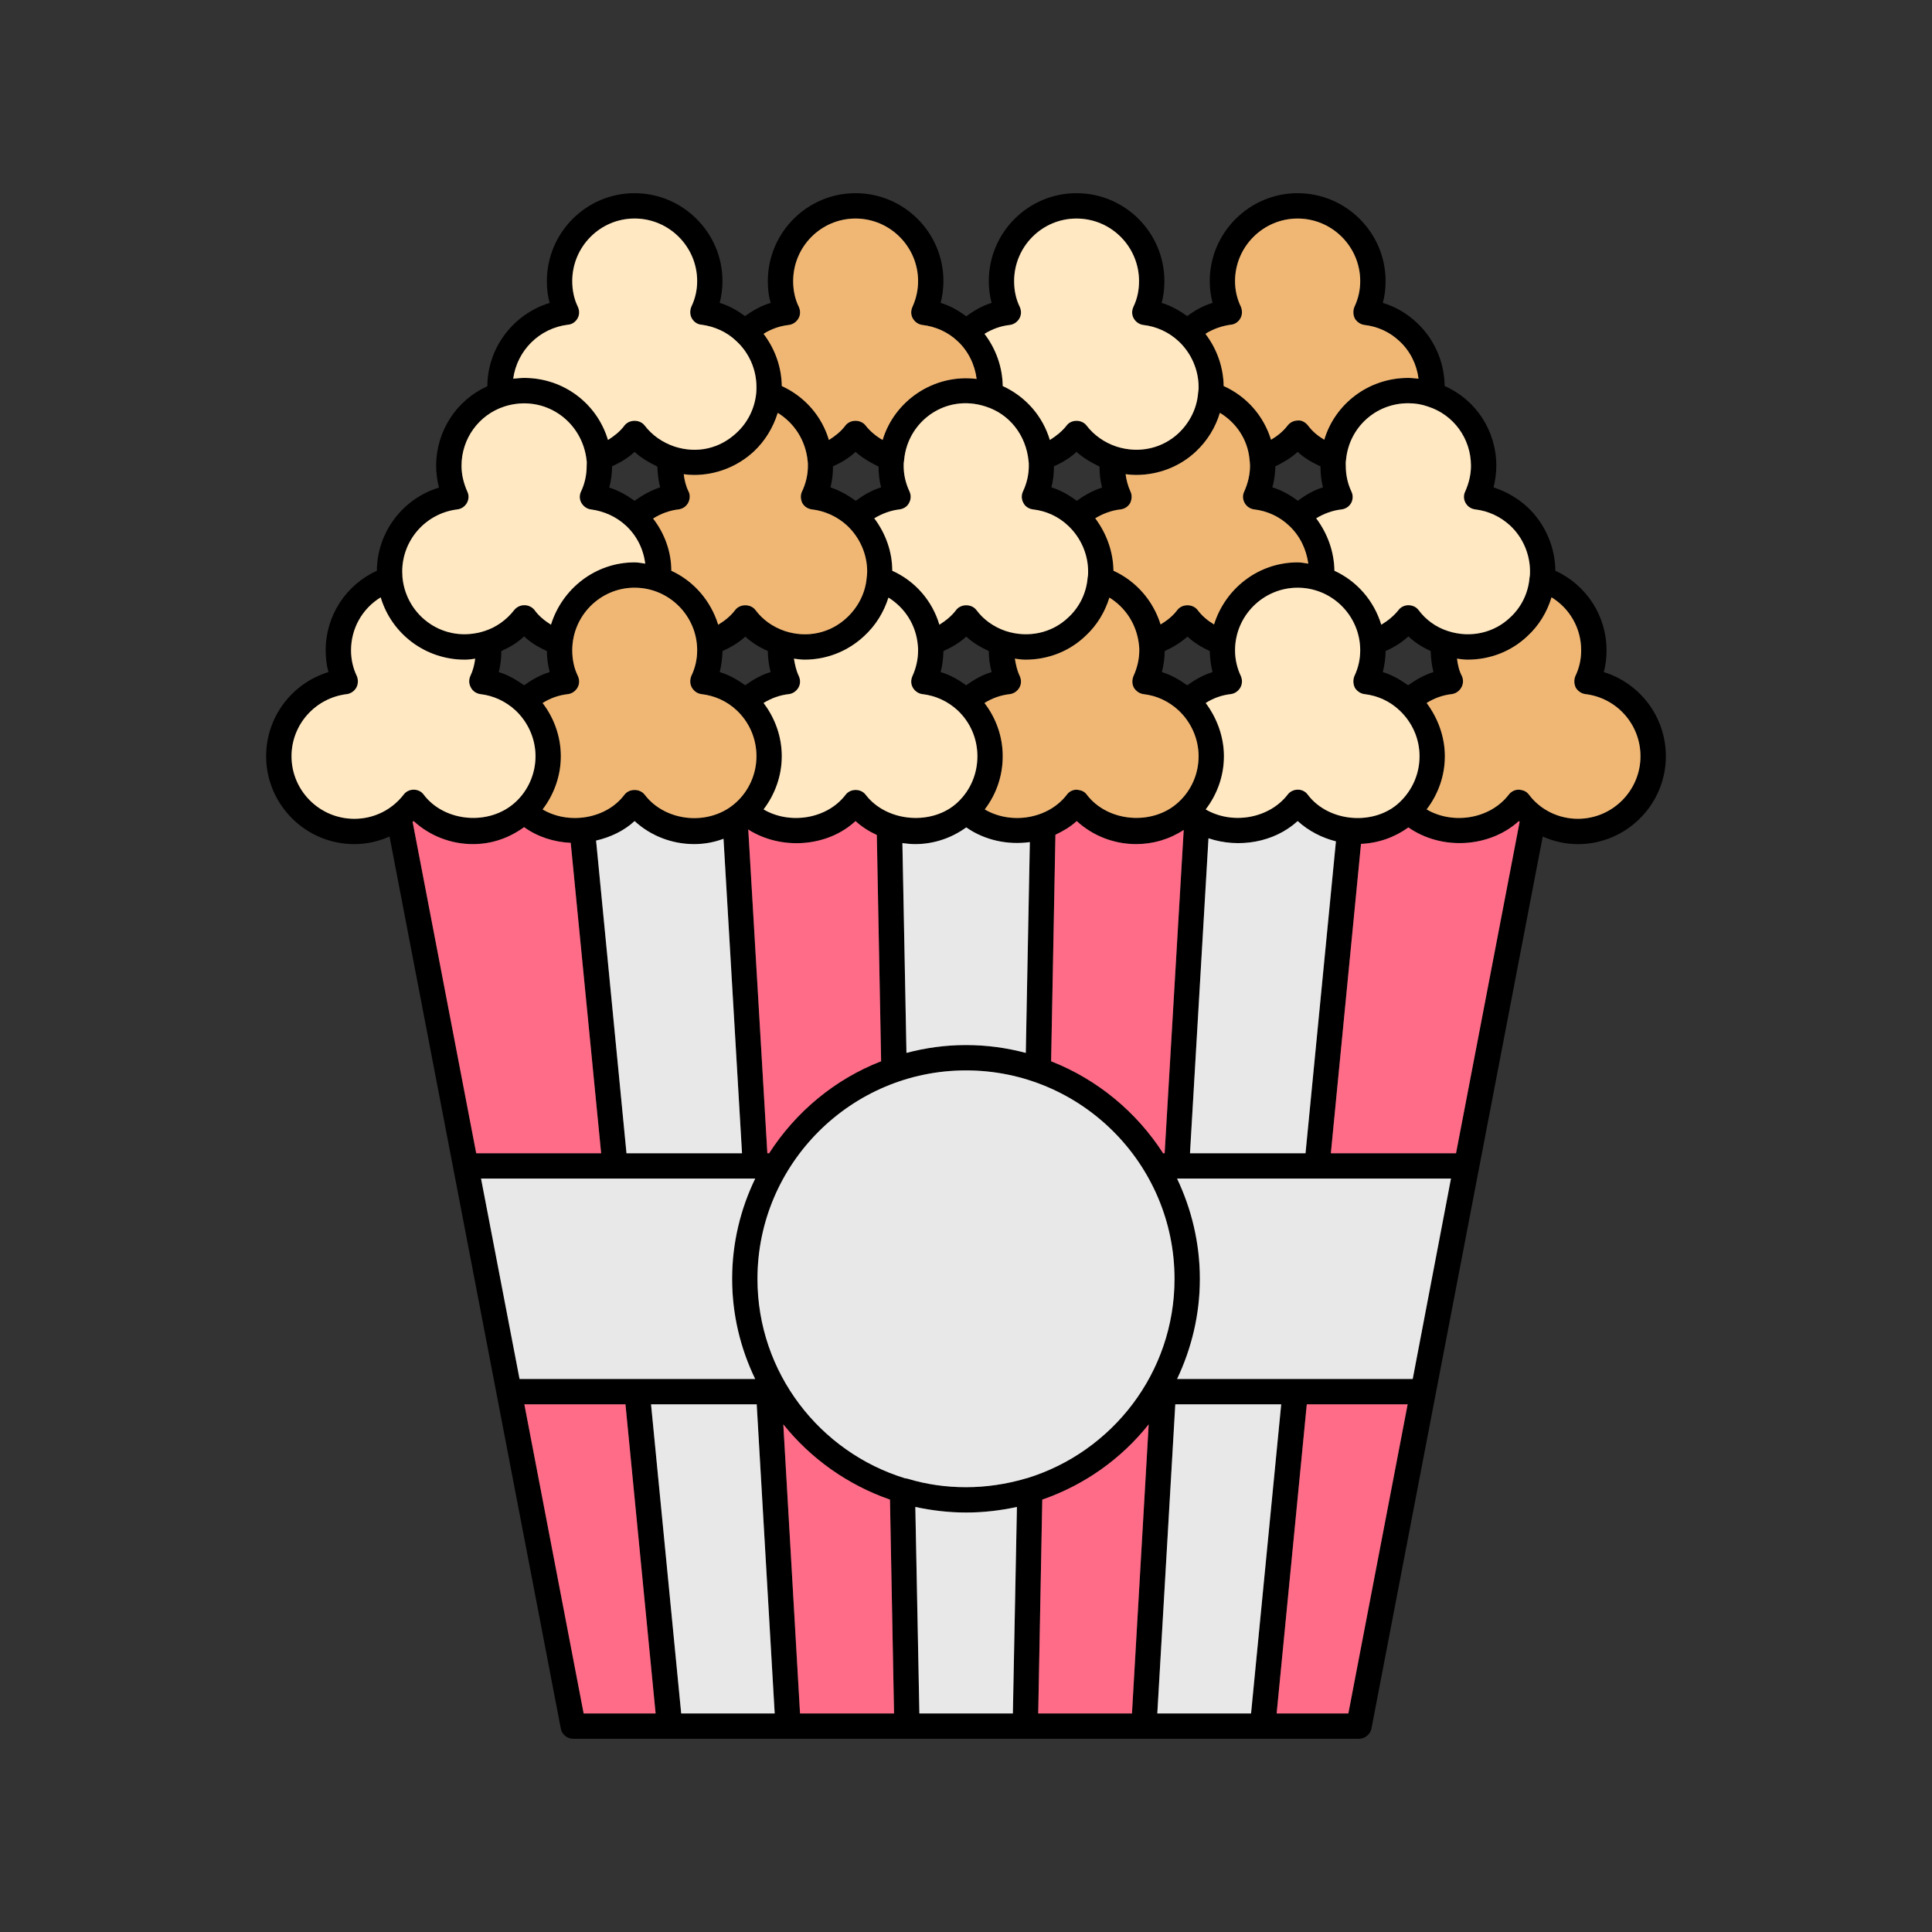 <svg id="Layer_1" enable-background="new 0 0 100 100" viewBox="0 0 100 100" xmlns="http://www.w3.org/2000/svg"><rect x="0" y="0" width="100" height="100" fill="#333333" stroke="none"/><g><path d="m83.01 34.787c.105-.367.144-.747.144-1.128 0-1.797-1.049-3.384-2.649-4.118-.013-1.246-.538-2.439-1.443-3.292-.511-.472-1.115-.813-1.757-1.023.092-.367.144-.748.144-1.115 0-1.823-1.062-3.423-2.675-4.131-.013-1.233-.525-2.426-1.443-3.279-.511-.485-1.102-.826-1.757-1.023.105-.38.144-.748.144-1.128 0-2.505-2.046-4.551-4.551-4.551s-4.551 2.046-4.551 4.551c0 .394.053.761.144 1.128-.485.144-.918.394-1.311.682-.407-.288-.839-.538-1.325-.682.105-.367.144-.748.144-1.128 0-2.505-2.033-4.551-4.551-4.551-2.505 0-4.538 2.046-4.538 4.551 0 .394.052.761.144 1.128-.472.144-.905.394-1.311.695-.407-.302-.839-.551-1.325-.695.092-.367.144-.735.144-1.128 0-2.505-2.033-4.551-4.551-4.551-2.505 0-4.538 2.046-4.538 4.551 0 .394.039.761.144 1.128-.485.144-.918.394-1.325.682-.394-.288-.826-.538-1.311-.682.092-.367.144-.735.144-1.128 0-2.505-2.046-4.551-4.551-4.551s-4.538 2.046-4.538 4.551c0 .394.039.761.144 1.128-1.875.577-3.213 2.308-3.226 4.315-1.6.721-2.649 2.321-2.649 4.118 0 .367.052.748.144 1.128-1.862.564-3.2 2.295-3.213 4.302-1.6.734-2.649 2.321-2.649 4.118 0 .38.039.761.144 1.128-1.889.577-3.226 2.321-3.226 4.354 0 2.505 2.046 4.551 4.564 4.551.643 0 1.259-.144 1.823-.394l8.866 46.177c.055.302.33.525.645.525h40.656c.315 0 .59-.223.656-.524l8.866-46.177c.564.249 1.18.394 1.823.394 2.505 0 4.551-2.046 4.551-4.551-.001-2.034-1.339-3.778-3.214-4.355zm-6.872-10.676c0 .446-.105.892-.302 1.338-.092.184-.079.407.026.59.105.184.288.302.498.328.669.079 1.298.367 1.81.84.656.616 1.023 1.482 1.023 2.374 0 .092 0 .197-.026.328-.066.787-.42 1.521-1.01 2.059-.826.787-2.046 1.076-3.213.695-.616-.197-1.141-.577-1.521-1.088-.118-.157-.315-.249-.525-.249-.197 0-.393.092-.511.249-.249.315-.551.551-.892.761-.38-1.246-1.259-2.256-2.426-2.793-.013-.984-.354-1.928-.944-2.715.393-.236.839-.407 1.311-.459.21-.026.393-.144.498-.328.105-.197.105-.42.013-.603-.197-.42-.289-.865-.289-1.325 0-.092-.013-.17.013-.315.157-1.666 1.534-2.925 3.213-2.925.367 0 .695.053 1.023.17 1.326.419 2.231 1.652 2.231 3.068zm-15.135 17.404c-1.325 1.233-3.659 1.049-4.748-.38-.118-.17-.289-.236-.525-.262-.197 0-.393.092-.511.262-.97 1.259-2.885 1.561-4.249.761.603-.787.931-1.744.931-2.754s-.341-1.967-.944-2.754c.394-.249.839-.407 1.311-.459.21-.026.394-.157.498-.341.105-.183.105-.406.013-.603-.131-.275-.197-.577-.249-.892.184.026.367.052.551.052 1.167 0 2.269-.433 3.095-1.22.603-.551 1.023-1.259 1.246-1.993.852.525 1.429 1.416 1.534 2.479.013.092.013.17.013.249 0 .446-.105.905-.302 1.338-.079.197-.079.42.026.603.105.17.289.302.498.328.682.079 1.298.367 1.81.839.656.617 1.036 1.482 1.036 2.374.002.904-.365 1.756-1.034 2.373zm.263 1.443v.039l-.984 16.695h-.079c-1.377-2.138-3.397-3.816-5.797-4.761l.223-11.725c.393-.184.774-.407 1.102-.708.826.761 1.928 1.193 3.069 1.193.879.001 1.731-.248 2.466-.733zm-23.148-1.443c-1.351 1.259-3.659 1.049-4.748-.38-.249-.328-.8-.328-1.049 0-.944 1.259-2.885 1.561-4.236.761.603-.787.944-1.757.944-2.754s-.341-1.967-.944-2.754c.394-.249.839-.407 1.311-.459.21-.026.394-.157.498-.341.106-.185.106-.408.014-.604-.197-.407-.288-.852-.288-1.325 0-1.784 1.443-3.239 3.226-3.239 1.784 0 3.239 1.456 3.239 3.239 0 .472-.105.918-.302 1.325-.079.197-.079.42.026.603.105.184.289.315.498.341.682.079 1.325.367 1.823.839.656.617 1.023 1.469 1.023 2.374.001.905-.379 1.771-1.035 2.374zm.289 18.177h-5.98l-1.574-16.184c.734-.171 1.443-.498 1.993-1.01.826.761 1.928 1.193 3.082 1.193.525 0 1.036-.092 1.521-.276zm-11.279-24.223c-.407-.288-.839-.538-1.311-.682.092-.354.131-.721.131-1.088.433-.197.839-.433 1.18-.761.341.328.748.564 1.18.761 0 .367.052.735.144 1.088-.485.144-.918.393-1.324.682zm7.987-9.102c.21-.026.393-.144.498-.328.105-.197.118-.42.026-.603-.144-.288-.21-.59-.249-.892.17.026.354.039.538.039 1.141 0 2.243-.433 3.082-1.207.59-.551 1.01-1.246 1.246-2.007.852.525 1.443 1.416 1.548 2.492.013.066.013.144.013.249 0 .459-.105.905-.302 1.325-.092.184-.079.407.013.603.105.184.289.302.498.328.682.079 1.325.38 1.823.84.656.616 1.036 1.482 1.036 2.374 0 .105-.013.223-.026.328-.066.774-.433 1.508-1.023 2.059-.852.8-2.046 1.076-3.213.695-.616-.21-1.141-.577-1.521-1.088-.249-.328-.8-.328-1.049 0-.236.315-.538.551-.879.761-.38-1.233-1.259-2.256-2.426-2.793 0-.97-.341-1.928-.944-2.702.393-.25.852-.42 1.311-.473zm-2.269-.446c-.407-.288-.826-.538-1.311-.682.092-.354.144-.721.144-1.102.433-.197.826-.433 1.167-.748.341.315.748.551 1.18.761.013.367.052.735.144 1.075-.485.159-.918.408-1.324.696zm14.229-.485c-.197-.42-.302-.865-.302-1.325 0-.092 0-.17.026-.315.184-1.993 2.151-3.436 4.223-2.754 1.233.393 2.085 1.482 2.216 2.82.013.079.013.157.013.249 0 .459-.105.905-.302 1.325-.092.197-.079.42.026.603.092.184.288.302.498.328.682.079 1.311.367 1.81.84.656.616 1.036 1.482 1.036 2.374 0 .092 0 .197-.026.328-.066.787-.42 1.521-1.01 2.059-.826.787-2.046 1.076-3.226.695-.616-.21-1.141-.577-1.521-1.088-.249-.328-.8-.328-1.049 0-.236.315-.538.551-.866.761-.367-1.233-1.246-2.256-2.439-2.793 0-.984-.341-1.928-.931-2.715.393-.236.839-.407 1.298-.459.21-.026.407-.144.498-.328.107-.185.12-.408.028-.605zm11.436 0c-.131-.288-.21-.59-.249-.892.184.026.354.039.538.039 1.167 0 2.269-.433 3.095-1.207.603-.564 1.023-1.259 1.246-2.007.852.511 1.443 1.39 1.534 2.413.013.105.026.21.026.328 0 .446-.105.892-.302 1.338-.092.184-.079.407.026.59.105.184.289.302.485.328.682.079 1.311.367 1.81.84.564.524.892 1.22.997 1.967-.184-.026-.367-.066-.551-.066-2.046 0-3.751 1.364-4.328 3.213-.328-.197-.616-.433-.852-.747-.249-.328-.8-.328-1.049 0-.223.302-.538.551-.866.747-.38-1.22-1.259-2.243-2.439-2.78-.013-.984-.354-1.928-.944-2.715.393-.236.839-.407 1.311-.459.21-.026.393-.144.498-.328.093-.195.106-.418.014-.602zm7.345-.21c.105-.354.144-.721.157-1.089.407-.197.813-.433 1.154-.748.341.315.748.551 1.18.748 0 .38.039.748.131 1.089-.472.144-.905.393-1.298.695-.406-.301-.839-.551-1.324-.695zm-3.095 9.561c-.472.144-.905.394-1.311.682-.407-.288-.839-.538-1.311-.682.092-.367.144-.721.144-1.088.433-.197.839-.446 1.18-.748.341.315.734.551 1.154.748.013.367.052.734.144 1.088zm-7.03-8.866c-.407-.302-.839-.551-1.311-.695.092-.354.131-.708.131-1.089.433-.197.839-.433 1.167-.748.354.315.761.551 1.193.761 0 .367.039.735.131 1.089-.471.145-.904.394-1.311.682zm-4.406 8.866c-.485.144-.918.394-1.311.682-.407-.288-.839-.538-1.325-.682.092-.354.131-.721.144-1.088.433-.197.839-.433 1.18-.748.341.315.748.551 1.167.748 0 .367.053.734.145 1.088zm-7.03-8.866c-.407-.288-.839-.538-1.311-.695.092-.341.131-.708.131-1.089.433-.197.839-.433 1.167-.748.354.315.761.551 1.193.761 0 .367.039.735.131 1.075-.472.145-.904.395-1.311.696zm-4.407 8.866c-.485.144-.918.394-1.311.682-.407-.288-.839-.538-1.325-.682.092-.354.131-.721.144-1.088.433-.197.839-.433 1.18-.748.341.315.735.551 1.167.748.001.367.054.734.145 1.088zm4.394 7.711c.328.302.708.538 1.102.721l.223 11.711c-2.4.931-4.42 2.623-5.797 4.761h-.092l-.984-16.695c0-.013-.013-.039-.013-.065 1.705 1.089 4.105.918 5.561-.433zm.525-1.364c-.249-.328-.787-.328-1.036 0-.957 1.259-2.885 1.561-4.249.761.603-.787.944-1.757.944-2.754s-.341-1.967-.944-2.754c.407-.249.839-.407 1.311-.459.21-.026.393-.157.498-.341.105-.183.105-.406.013-.603-.131-.275-.197-.577-.249-.892.184.026.367.052.551.052 1.141 0 2.243-.433 3.082-1.22.603-.551 1.023-1.246 1.259-1.993.839.525 1.43 1.403 1.521 2.479.013.092.013.17.013.249 0 .472-.105.918-.288 1.325-.092.197-.092.42.013.603.105.184.288.315.498.341.682.079 1.311.367 1.823.839.656.617 1.023 1.469 1.023 2.374s-.354 1.757-1.023 2.387c-1.298 1.22-3.672 1.036-4.76-.394zm2.557 2.558c.97 0 1.889-.315 2.649-.866.957.669 2.151.918 3.292.761l-.21 10.911c-.984-.262-2.02-.406-3.095-.406-1.062 0-2.098.144-3.082.406l-.21-10.859c.21.027.433.053.656.053zm15.187-.302c1.561.525 3.397.223 4.616-.892.564.511 1.246.866 1.98 1.049l-1.574 16.144h-5.98zm5.141-2.256c-.118-.17-.315-.262-.511-.262-.21 0-.407.092-.525.249-.97 1.259-2.885 1.574-4.249.774.603-.787.944-1.744.944-2.754 0-.997-.354-1.967-.944-2.754.393-.249.826-.407 1.298-.459.21-.026.393-.157.498-.341.105-.183.105-.406.026-.59-.197-.42-.302-.866-.302-1.338 0-1.784 1.456-3.239 3.239-3.239 1.784 0 3.239 1.456 3.239 3.239 0 .446-.092.892-.302 1.338-.079.197-.066.42.026.603.105.17.288.302.498.328.682.079 1.311.367 1.81.839.656.617 1.036 1.469 1.036 2.374s-.367 1.757-1.036 2.387c-1.283 1.22-3.657 1.049-4.745-.394zm5.193-5.665c-.407-.288-.839-.538-1.311-.682.092-.367.144-.734.144-1.088.433-.197.826-.433 1.18-.761.341.328.734.564 1.154.761.013.367.052.735.144 1.088-.471.144-.904.393-1.311.682zm-9.18-18.662c.21-.013.393-.144.498-.328s.105-.406.026-.603c-.197-.406-.302-.852-.302-1.325 0-1.783 1.456-3.239 3.239-3.239 1.784 0 3.239 1.456 3.239 3.239 0 .446-.092.892-.302 1.338-.079.197-.066.42.026.603.105.17.288.302.498.328.682.079 1.311.367 1.81.839.551.511.892 1.206.984 1.941-.17-.013-.354-.039-.538-.039-2.059 0-3.79 1.351-4.341 3.2-.328-.197-.616-.433-.839-.734-.131-.17-.341-.288-.525-.262-.21 0-.394.092-.525.249-.236.315-.538.551-.866.747-.38-1.233-1.259-2.243-2.452-2.78-.013-.984-.354-1.928-.944-2.702.396-.249.842-.407 1.314-.472zm-11.436.013c.21-.026.394-.157.498-.341.105-.184.105-.406.013-.603-.197-.406-.288-.852-.288-1.325 0-1.783 1.443-3.239 3.226-3.239 1.797 0 3.239 1.456 3.239 3.239 0 .472-.092.918-.289 1.325-.092.197-.092.42.013.603.105.184.289.315.498.341.682.079 1.311.367 1.823.839.656.616 1.036 1.482 1.036 2.374 0 .079 0 .17-.026.315-.066.8-.433 1.521-1.01 2.072-.826.774-2.02 1.075-3.213.695-.629-.21-1.167-.59-1.548-1.088-.249-.328-.8-.328-1.036 0-.236.302-.538.538-.866.747-.367-1.233-1.246-2.243-2.439-2.793-.013-.984-.354-1.928-.944-2.702.408-.249.841-.407 1.313-.459zm-11.436 0c.21-.026.393-.157.498-.341s.105-.406.013-.603c-.197-.406-.289-.852-.289-1.325 0-1.783 1.443-3.239 3.226-3.239s3.239 1.456 3.239 3.239c0 .472-.105.918-.288 1.325-.092.197-.092.42.013.603.105.184.288.315.498.341.682.079 1.325.367 1.823.839.551.511.892 1.22.984 1.954-2.229-.275-4.262 1.141-4.866 3.161-.341-.197-.643-.446-.879-.747-.249-.328-.8-.328-1.049 0-.223.302-.525.538-.852.747-.367-1.233-1.246-2.243-2.439-2.793-.013-.984-.354-1.928-.944-2.702.394-.249.84-.407 1.312-.459zm-11.436-.013c.21-.013.394-.144.498-.328.105-.184.105-.407.013-.604-.197-.406-.288-.852-.288-1.325 0-1.783 1.443-3.239 3.226-3.239 1.784 0 3.239 1.456 3.239 3.239 0 .472-.105.918-.302 1.325-.079.197-.079.42.026.603.105.184.289.315.498.328.682.092 1.325.38 1.81.852.656.603 1.036 1.469 1.036 2.374 0 .105 0 .197-.013.328-.079.774-.433 1.508-1.023 2.046-.852.8-2.02 1.089-3.2.708-.629-.21-1.167-.59-1.548-1.088-.249-.328-.8-.328-1.049 0-.223.302-.525.538-.852.747-.564-1.888-2.295-3.213-4.341-3.213-.184 0-.367.026-.564.039.198-1.442 1.339-2.609 2.834-2.792zm-5.718 9.56c.197-.026.38-.144.485-.328.105-.183.118-.406.026-.59-.197-.446-.302-.892-.302-1.338 0-1.403.892-2.636 2.216-3.069 2.046-.656 4.052.734 4.262 2.82.013.079 0 .157 0 .249 0 .459-.092.905-.289 1.325-.092.184-.092.407.013.59.105.184.288.315.485.341.695.092 1.325.38 1.823.84.564.524.905 1.22.997 1.967-.184-.026-.354-.066-.551-.066-2.033 0-3.751 1.364-4.328 3.226-.328-.21-.629-.446-.852-.761-.131-.157-.315-.249-.525-.249s-.393.092-.525.249c-.393.511-.931.892-1.534 1.088-2.085.669-4.052-.761-4.249-2.767 0-.092-.013-.197-.013-.315.002-1.625 1.221-3.015 2.861-3.212zm-5.338 16.013c-1.797 0-3.252-1.456-3.252-3.239 0-1.639 1.233-3.016 2.859-3.213.21-.026.393-.157.498-.341.092-.17.105-.394.026-.59-.21-.433-.302-.892-.302-1.338 0-1.141.59-2.164 1.534-2.741.564 1.888 2.308 3.226 4.354 3.226.184 0 .367-.026.538-.052-.039.315-.118.616-.249.892-.092.197-.079.42.026.603.092.184.288.315.498.341.669.079 1.298.367 1.81.839.656.617 1.036 1.482 1.036 2.374 0 .905-.38 1.771-1.036 2.374-1.351 1.246-3.672 1.036-4.748-.38-.118-.17-.315-.262-.525-.262-.197 0-.393.092-.511.249-.615.799-1.546 1.258-2.556 1.258zm3.016.158c.013-.013.039-.026.052-.039.826.761 1.928 1.193 3.069 1.193.971 0 1.875-.315 2.649-.879.708.511 1.561.774 2.413.813l1.574 16.066h-6.466zm3.541 18.465h14.19c-.761 1.574-1.193 3.331-1.193 5.194 0 1.849.433 3.607 1.193 5.18h-12.196zm5.312 27.686-3.069-16h5.233l1.561 16zm5.049 0-1.561-16h5.469l.931 16zm6.151 0-.866-14.964c1.416 1.77 3.331 3.134 5.521 3.895l.21 11.069zm11.016 0h-4.839l-.21-10.689c.852.183 1.731.288 2.623.288.905 0 1.784-.105 2.636-.288zm.604-12.145c-.957.276-1.98.433-3.03.433-1.036 0-2.046-.144-3.003-.433-.039-.013-.092-.026-.144-.026-4.42-1.351-7.646-5.469-7.646-10.321 0-5.954 4.852-10.793 10.793-10.793 5.954 0 10.793 4.839 10.793 10.793 0 4.852-3.226 8.97-7.659 10.321-.039 0-.065.013-.104.026zm5.56 12.145h-4.852l.21-11.069c2.19-.761 4.092-2.111 5.508-3.895zm1.312 0 .931-16h5.482l-1.561 16zm9.888 0h-3.711l1.561-16h5.22zm3.331-17.312h-12.196c.748-1.574 1.18-3.331 1.18-5.18 0-1.862-.433-3.62-1.18-5.194h14.177zm2.243-11.685h-6.479l1.561-16.013c.905-.039 1.744-.341 2.452-.852 1.705 1.193 4.184 1.062 5.718-.328l.039.039zm6.308-17.312c-.997 0-1.941-.459-2.531-1.246-.131-.17-.275-.236-.525-.262-.21 0-.393.092-.525.262-.97 1.259-2.885 1.561-4.249.761.603-.787.944-1.744.944-2.754 0-.997-.354-1.967-.944-2.754.393-.249.839-.407 1.298-.459.21-.026.394-.157.498-.341.105-.183.118-.406.026-.603-.144-.275-.21-.577-.249-.892.184.026.367.052.551.052 1.167 0 2.269-.433 3.095-1.22.603-.551 1.023-1.259 1.246-2.006.944.577 1.534 1.6 1.534 2.741 0 .446-.092.905-.302 1.338-.079.197-.066.42.026.603.105.17.288.302.498.328 1.626.197 2.846 1.574 2.846 3.213.002 1.784-1.453 3.239-3.237 3.239z"/><path d="m73.423 19.6c-.17-.013-.354-.039-.538-.039-2.059 0-3.79 1.351-4.341 3.2-.328-.197-.616-.433-.839-.734-.131-.17-.341-.288-.525-.262-.21 0-.394.092-.525.249-.236.315-.538.551-.866.747-.38-1.233-1.259-2.243-2.452-2.78-.013-.984-.354-1.928-.944-2.702.393-.249.839-.407 1.311-.472.21-.013.393-.144.498-.328s.105-.406.026-.603c-.197-.406-.302-.852-.302-1.325 0-1.783 1.456-3.239 3.239-3.239 1.784 0 3.239 1.456 3.239 3.239 0 .446-.092.892-.302 1.338-.079.197-.066.42.026.603.105.17.288.302.498.328.682.079 1.311.367 1.81.839.554.511.895 1.207.987 1.941z" fill="#f0b774"/><path d="m62.039 20.033c0 .079 0 .17-.026.315-.066.8-.433 1.521-1.01 2.072-.826.774-2.02 1.075-3.213.695-.629-.21-1.167-.59-1.548-1.088-.249-.328-.8-.328-1.036 0-.236.302-.538.538-.866.747-.367-1.233-1.246-2.243-2.439-2.793-.013-.984-.354-1.928-.944-2.702.407-.249.839-.407 1.311-.459.21-.026.394-.157.498-.341.105-.184.105-.406.013-.603-.197-.406-.288-.852-.288-1.325 0-1.783 1.443-3.239 3.226-3.239 1.797 0 3.239 1.456 3.239 3.239 0 .472-.092.918-.289 1.325-.092.197-.092.42.013.603.105.184.289.315.498.341.682.079 1.311.367 1.823.839.658.616 1.038 1.482 1.038 2.374z" fill="#ffe8c2"/><path d="m50.551 19.613c-2.229-.275-4.262 1.141-4.866 3.161-.341-.197-.643-.446-.879-.747-.249-.328-.8-.328-1.049 0-.223.302-.525.538-.852.747-.367-1.233-1.246-2.243-2.439-2.793-.013-.984-.354-1.928-.944-2.702.393-.249.839-.407 1.311-.459.21-.026.393-.157.498-.341s.105-.406.013-.603c-.197-.406-.289-.852-.289-1.325 0-1.783 1.443-3.239 3.226-3.239s3.239 1.456 3.239 3.239c0 .472-.105.918-.288 1.325-.092.197-.092.42.013.603.105.184.288.315.498.341.682.079 1.325.367 1.823.839.552.511.893 1.22.985 1.954z" fill="#f0b774"/><path d="m39.154 20.033c0 .105 0 .197-.013.328-.079.774-.433 1.508-1.023 2.046-.852.8-2.02 1.089-3.2.708-.629-.21-1.167-.59-1.548-1.088-.249-.328-.8-.328-1.049 0-.223.302-.525.538-.852.747-.564-1.888-2.295-3.213-4.341-3.213-.184 0-.367.026-.564.039.197-1.443 1.338-2.61 2.833-2.793.21-.013.394-.144.498-.328.105-.184.105-.407.013-.604-.197-.406-.288-.852-.288-1.325 0-1.783 1.443-3.239 3.226-3.239 1.784 0 3.239 1.456 3.239 3.239 0 .472-.105.918-.302 1.325-.079.197-.079.42.026.603.105.184.289.315.498.328.682.092 1.325.38 1.81.852.657.604 1.037 1.47 1.037 2.375z" fill="#ffe8c2"/><path d="m33.397 29.174c-.184-.026-.354-.066-.551-.066-2.033 0-3.751 1.364-4.328 3.226-.328-.21-.629-.446-.852-.761-.131-.157-.315-.249-.525-.249s-.393.092-.525.249c-.393.511-.931.892-1.534 1.088-2.085.669-4.052-.761-4.249-2.767 0-.092-.013-.197-.013-.315 0-1.626 1.22-3.016 2.859-3.213.197-.026.38-.144.485-.328.105-.183.118-.406.026-.59-.197-.446-.302-.892-.302-1.338 0-1.403.892-2.636 2.216-3.069 2.046-.656 4.052.734 4.262 2.82.013.079 0 .157 0 .249 0 .459-.092.905-.289 1.325-.092.184-.092.407.013.59.105.184.288.315.485.341.695.092 1.325.38 1.823.84.566.525.907 1.22.999 1.968z" fill="#ffe8c2"/><path d="m44.885 29.58c0 .105-.013.223-.026.328-.066.774-.433 1.508-1.023 2.059-.852.8-2.046 1.076-3.213.695-.616-.21-1.141-.577-1.521-1.088-.249-.328-.8-.328-1.049 0-.236.315-.538.551-.879.761-.38-1.233-1.259-2.256-2.426-2.793 0-.97-.341-1.928-.944-2.702.393-.249.852-.42 1.311-.472.21-.026.393-.144.498-.328.105-.197.118-.42.026-.603-.144-.288-.21-.59-.249-.892.17.026.354.039.538.039 1.141 0 2.243-.433 3.082-1.207.59-.551 1.01-1.246 1.246-2.007.852.525 1.443 1.416 1.548 2.492.013.066.013.144.013.249 0 .459-.105.905-.302 1.325-.092.184-.079.407.013.603.105.184.289.302.498.328.682.079 1.325.38 1.823.84.656.616 1.036 1.482 1.036 2.373z" fill="#f0b774"/><path d="m56.321 29.58c0 .092 0 .197-.026.328-.066.787-.42 1.521-1.01 2.059-.826.787-2.046 1.076-3.226.695-.616-.21-1.141-.577-1.521-1.088-.249-.328-.8-.328-1.049 0-.236.315-.538.551-.866.761-.367-1.233-1.246-2.256-2.439-2.793 0-.984-.341-1.928-.931-2.715.393-.236.839-.407 1.298-.459.21-.026.407-.144.498-.328.105-.183.118-.406.026-.603-.197-.42-.302-.865-.302-1.325 0-.092 0-.17.026-.315.184-1.993 2.151-3.436 4.223-2.754 1.233.393 2.085 1.482 2.216 2.82.013.079.013.157.013.249 0 .459-.105.905-.302 1.325-.092.197-.079.42.026.603.092.184.288.302.498.328.682.079 1.311.367 1.81.84.658.615 1.038 1.481 1.038 2.372z" fill="#ffe8c2"/><path d="m67.718 29.174c-.184-.026-.367-.066-.551-.066-2.046 0-3.751 1.364-4.328 3.213-.328-.197-.616-.433-.852-.747-.249-.328-.8-.328-1.049 0-.223.302-.538.551-.866.747-.38-1.22-1.259-2.243-2.439-2.78-.013-.984-.354-1.928-.944-2.715.393-.236.839-.407 1.311-.459.21-.026.393-.144.498-.328.092-.197.105-.42.013-.603-.131-.288-.21-.59-.249-.892.184.026.354.039.538.039 1.167 0 2.269-.433 3.095-1.207.603-.564 1.023-1.259 1.246-2.007.852.511 1.443 1.39 1.534 2.413.013.105.026.21.026.328 0 .446-.105.892-.302 1.338-.092.184-.079.407.026.59.105.184.289.302.485.328.682.079 1.311.367 1.81.84.565.525.893 1.22.998 1.968z" fill="#f0b774"/><path d="m79.193 29.58c0 .092 0 .197-.026.328-.066.787-.42 1.521-1.01 2.059-.826.787-2.046 1.076-3.213.695-.616-.197-1.141-.577-1.521-1.088-.118-.157-.315-.249-.525-.249-.197 0-.393.092-.511.249-.249.315-.551.551-.892.761-.38-1.246-1.259-2.256-2.426-2.793-.013-.984-.354-1.928-.944-2.715.393-.236.839-.407 1.311-.459.21-.026.393-.144.498-.328.105-.197.105-.42.013-.603-.197-.42-.289-.865-.289-1.325 0-.092-.013-.17.013-.315.157-1.666 1.534-2.925 3.213-2.925.367 0 .695.053 1.023.17 1.325.42 2.23 1.652 2.23 3.069 0 .446-.105.892-.302 1.338-.092.184-.079.407.026.59.105.184.288.302.498.328.669.079 1.298.367 1.81.84.657.616 1.024 1.482 1.024 2.373z" fill="#ffe8c2"/><path d="m84.911 39.141c0 1.784-1.456 3.239-3.239 3.239-.997 0-1.941-.459-2.531-1.246-.131-.17-.275-.236-.525-.262-.21 0-.393.092-.525.262-.97 1.259-2.885 1.561-4.249.761.603-.787.944-1.744.944-2.754 0-.997-.354-1.967-.944-2.754.393-.249.839-.407 1.298-.459.21-.026.394-.157.498-.341.105-.183.118-.406.026-.603-.144-.275-.21-.577-.249-.892.184.026.367.052.551.052 1.167 0 2.269-.433 3.095-1.22.603-.551 1.023-1.259 1.246-2.006.944.577 1.534 1.6 1.534 2.741 0 .446-.092.905-.302 1.338-.079.197-.066.42.026.603.105.17.288.302.498.328 1.629.197 2.848 1.574 2.848 3.213z" fill="#f0b774"/><path d="m73.475 39.141c0 .905-.367 1.757-1.036 2.387-1.285 1.22-3.659 1.049-4.748-.394-.118-.17-.315-.262-.511-.262-.21 0-.407.092-.525.249-.97 1.259-2.885 1.574-4.249.774.603-.787.944-1.744.944-2.754 0-.997-.354-1.967-.944-2.754.393-.249.826-.407 1.298-.459.21-.026.393-.157.498-.341.105-.183.105-.406.026-.59-.197-.42-.302-.866-.302-1.338 0-1.784 1.456-3.239 3.239-3.239 1.784 0 3.239 1.456 3.239 3.239 0 .446-.092.892-.302 1.338-.079.197-.066.42.026.603.105.17.288.302.498.328.682.079 1.311.367 1.81.839.659.617 1.039 1.469 1.039 2.374z" fill="#ffe8c2"/><path d="m62.039 39.141c0 .905-.367 1.757-1.036 2.374-1.325 1.233-3.659 1.049-4.748-.38-.118-.17-.289-.236-.525-.262-.197 0-.393.092-.511.262-.97 1.259-2.885 1.561-4.249.761.603-.787.931-1.744.931-2.754s-.341-1.967-.944-2.754c.394-.249.839-.407 1.311-.459.21-.026.394-.157.498-.341.105-.183.105-.406.013-.603-.131-.275-.197-.577-.249-.892.184.026.367.052.551.052 1.167 0 2.269-.433 3.095-1.22.603-.551 1.023-1.259 1.246-1.993.852.525 1.429 1.416 1.534 2.479.013.092.013.17.013.249 0 .446-.105.905-.302 1.338-.079.197-.079.42.026.603.105.17.289.302.498.328.682.079 1.298.367 1.81.839.658.616 1.038 1.481 1.038 2.373z" fill="#f0b774"/><path d="m50.59 39.141c0 .905-.354 1.757-1.023 2.387-1.298 1.22-3.672 1.036-4.761-.394-.249-.328-.787-.328-1.036 0-.957 1.259-2.885 1.561-4.249.761.603-.787.944-1.757.944-2.754s-.341-1.967-.944-2.754c.407-.249.839-.407 1.311-.459.21-.026.393-.157.498-.341.105-.183.105-.406.013-.603-.131-.275-.197-.577-.249-.892.184.026.367.052.551.052 1.141 0 2.243-.433 3.082-1.22.603-.551 1.023-1.246 1.259-1.993.839.525 1.43 1.403 1.521 2.479.013.092.013.17.013.249 0 .472-.105.918-.288 1.325-.092.197-.092.42.013.603.105.184.288.315.498.341.682.079 1.311.367 1.823.839.657.617 1.024 1.469 1.024 2.374z" fill="#ffe8c2"/><path d="m39.154 39.141c0 .905-.38 1.771-1.036 2.374-1.351 1.259-3.659 1.049-4.748-.38-.249-.328-.8-.328-1.049 0-.944 1.259-2.885 1.561-4.236.761.603-.787.944-1.757.944-2.754s-.341-1.967-.944-2.754c.394-.249.839-.407 1.311-.459.21-.026.394-.157.498-.341.106-.185.106-.408.014-.604-.197-.407-.288-.852-.288-1.325 0-1.784 1.443-3.239 3.226-3.239 1.784 0 3.239 1.456 3.239 3.239 0 .472-.105.918-.302 1.325-.079.197-.079.42.026.603.105.184.289.315.498.341.682.079 1.325.367 1.823.839.657.617 1.024 1.469 1.024 2.374z" fill="#f0b774"/><path d="m27.718 39.141c0 .905-.38 1.771-1.036 2.374-1.351 1.246-3.672 1.036-4.748-.38-.118-.17-.315-.262-.525-.262-.197 0-.393.092-.511.249-.616.8-1.548 1.259-2.557 1.259-1.797 0-3.252-1.456-3.252-3.239 0-1.639 1.233-3.016 2.859-3.213.21-.026.393-.157.498-.341.092-.17.105-.394.026-.59-.21-.433-.302-.892-.302-1.338 0-1.141.59-2.164 1.534-2.741.564 1.888 2.308 3.226 4.354 3.226.184 0 .367-.026.538-.052-.039.315-.118.616-.249.892-.092.197-.079.42.026.603.092.184.288.315.498.341.669.079 1.298.367 1.81.839.657.616 1.037 1.481 1.037 2.373z" fill="#ffe8c2"/><path d="m78.656 42.538-3.292 17.154h-6.479l1.561-16.013c.905-.039 1.744-.341 2.452-.852 1.705 1.193 4.184 1.062 5.718-.328z" fill="#ff6c88"/><path d="m69.148 43.548-1.574 16.144h-5.98l.957-16.302c1.561.525 3.397.223 4.616-.892.564.512 1.246.866 1.981 1.05z" fill="#e8e8e8"/><path d="m61.266 42.958v.039l-.984 16.695h-.079c-1.377-2.138-3.397-3.816-5.797-4.761l.223-11.725c.393-.184.774-.407 1.102-.708.826.761 1.928 1.193 3.069 1.193.879.001 1.731-.248 2.466-.733z" fill="#ff6c88"/><path d="m53.305 43.587-.21 10.911c-.984-.262-2.02-.406-3.095-.406-1.062 0-2.098.144-3.082.406l-.21-10.859c.21.026.433.053.656.053.97 0 1.889-.315 2.649-.866.957.669 2.151.918 3.292.761z" fill="#e8e8e8"/><path d="m45.607 54.931c-2.4.931-4.42 2.623-5.797 4.761h-.092l-.984-16.695c0-.013-.013-.039-.013-.065 1.705 1.088 4.105.918 5.561-.433.328.302.708.538 1.102.721z" fill="#ff6c88"/><path d="m38.407 59.692h-5.98l-1.574-16.184c.734-.171 1.443-.498 1.993-1.01.826.761 1.928 1.193 3.082 1.193.525 0 1.036-.092 1.521-.276z" fill="#e8e8e8"/><path d="m31.115 59.692h-6.466l-3.292-17.154c.013-.013.039-.026.052-.039.826.761 1.928 1.193 3.069 1.193.971 0 1.875-.315 2.649-.879.708.511 1.561.774 2.413.813z" fill="#ff6c88"/><g fill="#e8e8e8"><path d="m37.895 66.197c0 1.849.433 3.607 1.193 5.18h-12.196l-1.993-10.374h14.19c-.761 1.574-1.194 3.331-1.194 5.194z"/><path d="m60.793 66.197c0 4.852-3.226 8.97-7.659 10.321-.039 0-.066.013-.105.026-.957.276-1.98.433-3.03.433-1.036 0-2.046-.144-3.003-.433-.039-.013-.092-.026-.144-.026-4.42-1.351-7.646-5.469-7.646-10.321 0-5.954 4.852-10.793 10.793-10.793 5.955-.001 10.794 4.839 10.794 10.793z"/><path d="m75.102 61.003-1.98 10.374h-12.197c.748-1.574 1.18-3.331 1.18-5.18 0-1.862-.433-3.62-1.18-5.194z"/></g><path d="m72.859 72.689-3.069 16h-3.711l1.56-16z" fill="#ff6c88"/><path d="m66.315 72.689-1.561 16h-4.852l.931-16z" fill="#e8e8e8"/><path d="m59.456 73.725-.866 14.964h-4.852l.21-11.069c2.19-.761 4.091-2.112 5.508-3.895z" fill="#ff6c88"/><path d="m52.636 78-.21 10.688h-4.839l-.21-10.688c.852.183 1.731.288 2.623.288.905.001 1.784-.104 2.636-.288z" fill="#e8e8e8"/><path d="m46.275 88.689h-4.865l-.866-14.964c1.416 1.77 3.331 3.134 5.521 3.895z" fill="#ff6c88"/><path d="m40.098 88.689h-4.839l-1.561-16h5.469z" fill="#e8e8e8"/><path d="m33.934 88.689h-3.724l-3.069-16h5.233z" fill="#ff6c88"/></g></svg>
